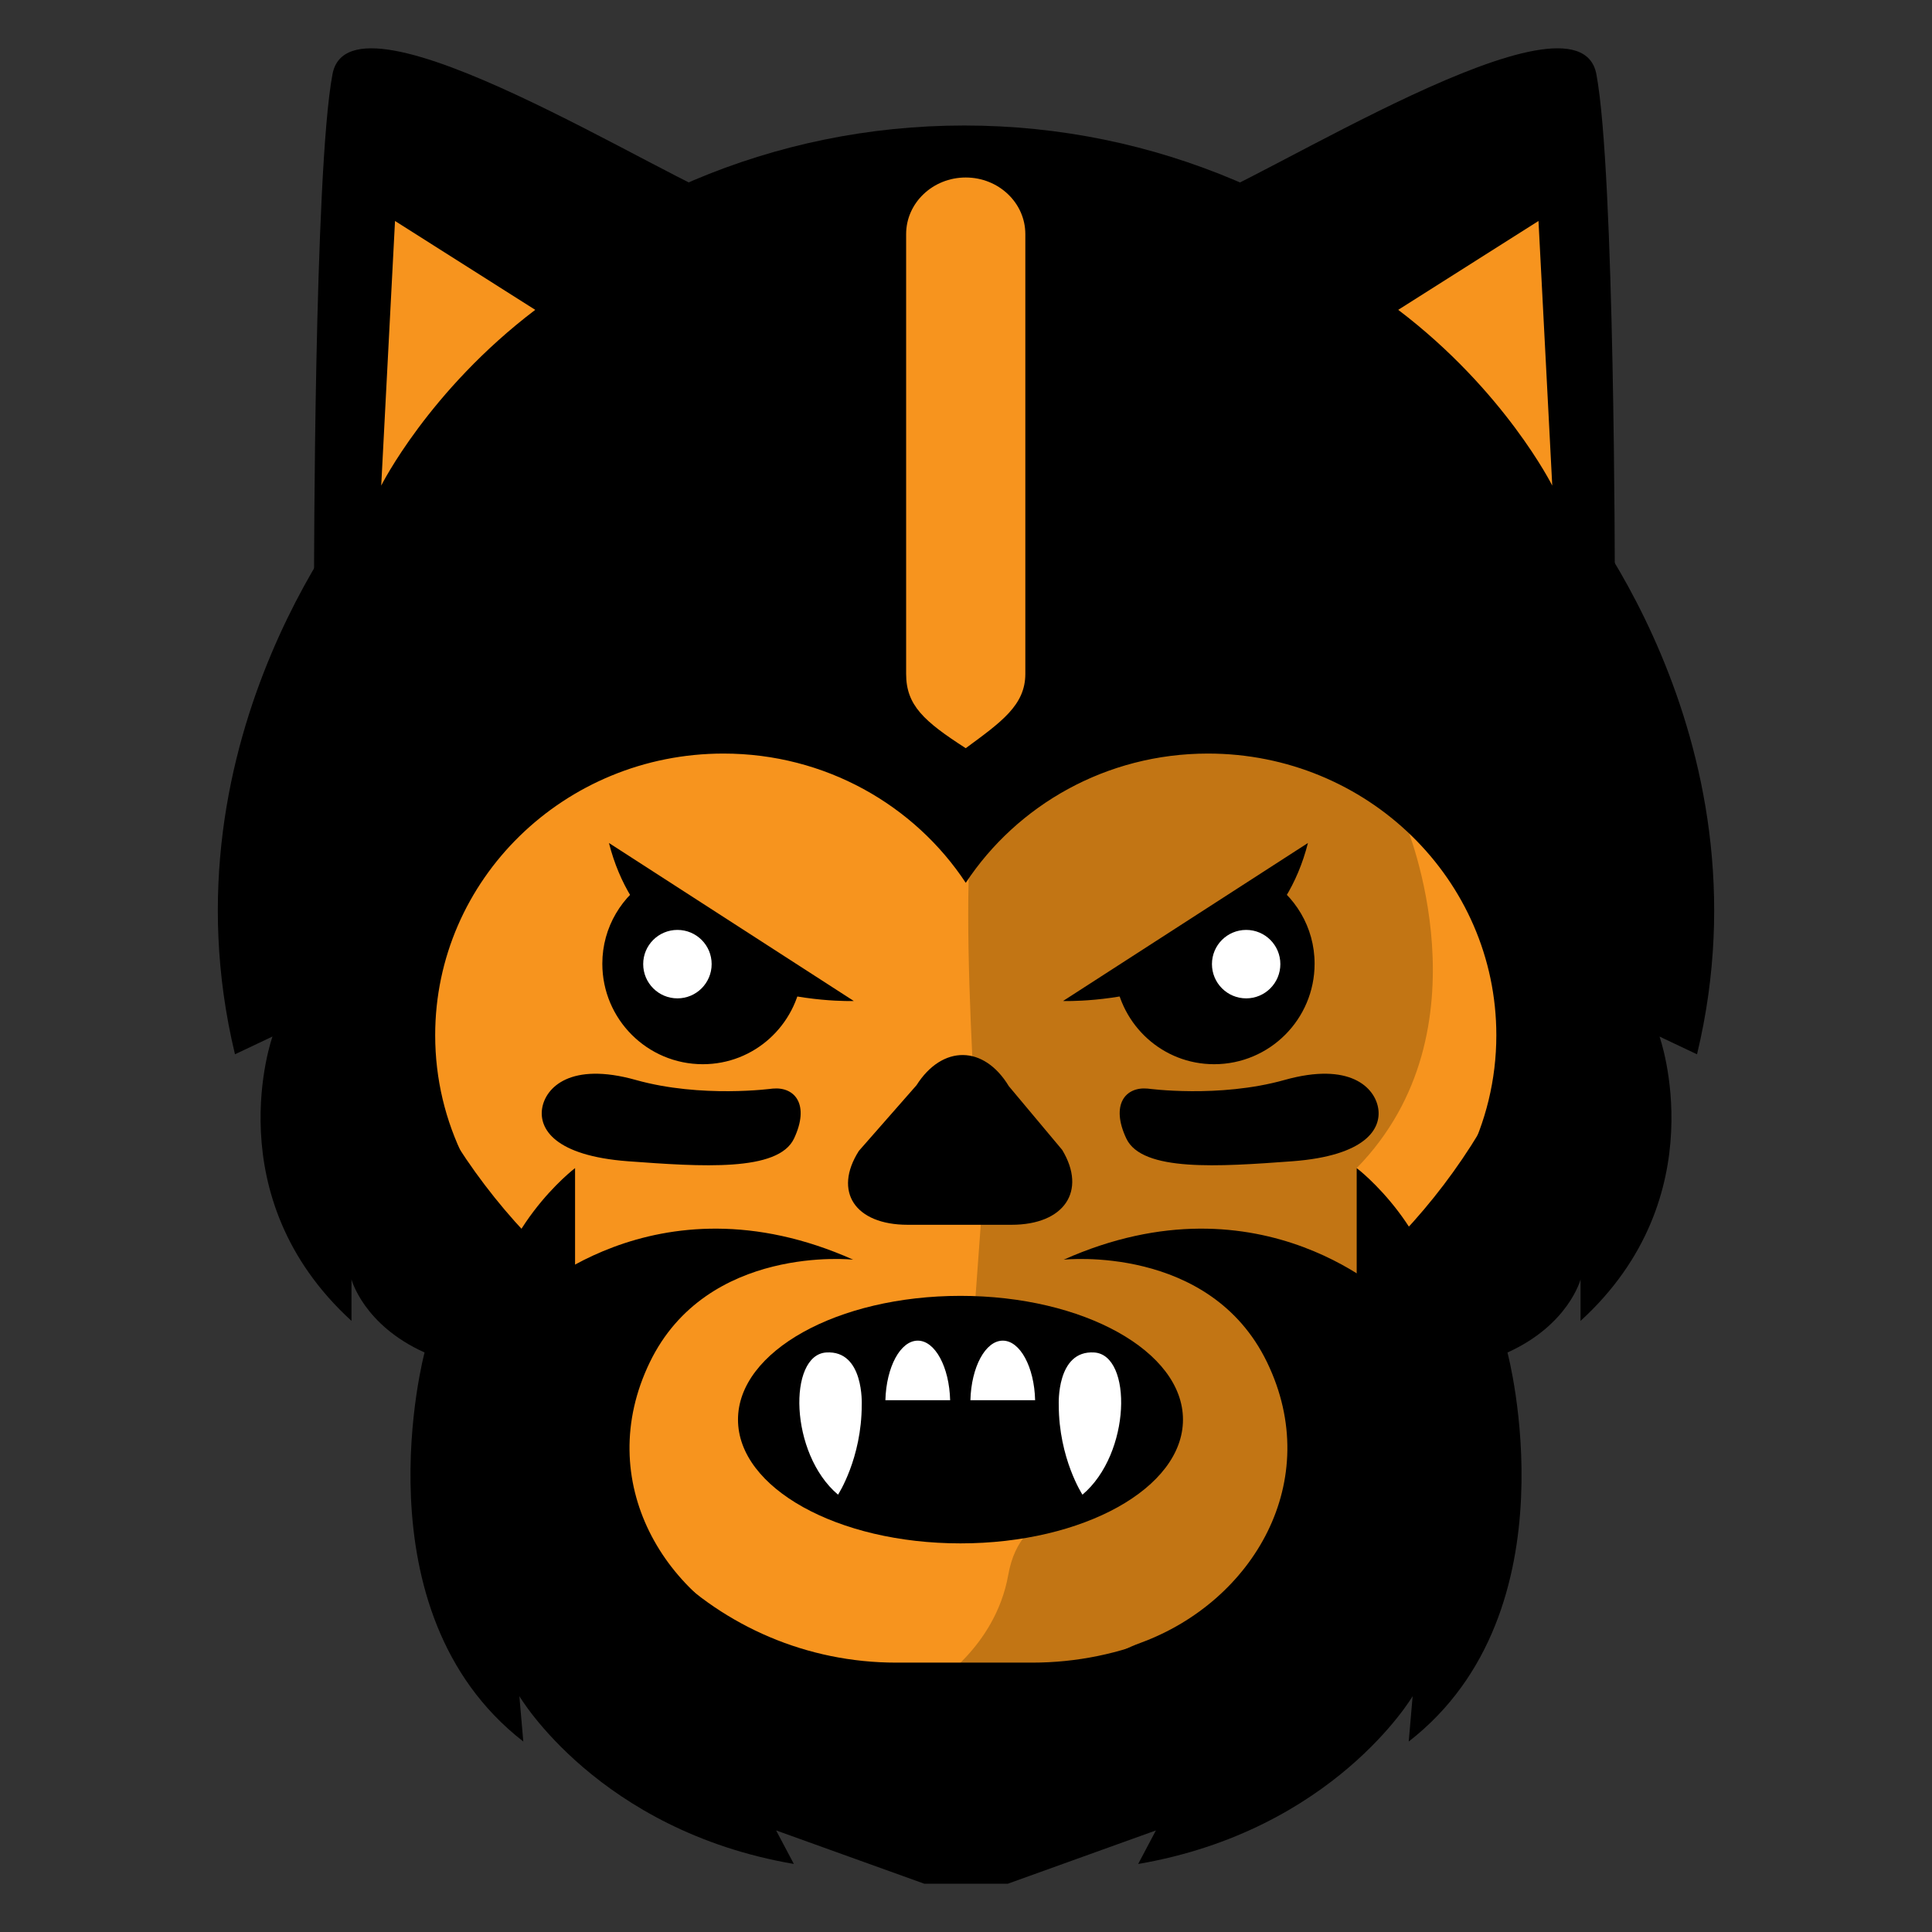 <svg enable-background="new 0 0 72 72" height="72" viewBox="0 0 72 72" width="72" xmlns="http://www.w3.org/2000/svg"><rect x="0" y="0" width="72" height="72" fill="#333333" stroke="none"/><path d="m58.387 18.39s7.727 8.979 4.856 20.901l-1.398-.662s2.135 5.961-2.943 10.597v-1.545s-.441 1.692-2.723 2.723c0 0 2.575 9.641-3.68 14.498l.146-1.691s-2.943 5.004-10.229 6.254l.661-1.25-5.517 1.985h-3.117l-5.52-1.986.662 1.25c-7.286-1.25-10.23-6.254-10.23-6.254l.147 1.691c-6.255-4.857-3.68-14.498-3.68-14.498-2.282-1.03-2.723-2.723-2.723-2.723v1.545c-5.077-4.636-2.944-10.597-2.944-10.597l-1.398.662c-2.871-11.921 4.857-20.9 4.857-20.9s7.507-11.775 22.005-11.775c14.499 0 22.768 11.775 22.768 11.775"/><path d="m33.403 63.727c-7.655 0-13.882-6.226-13.882-13.882v-1.464c-4.948-4.578-7.771-11.001-7.771-17.754 0-13.335 10.849-24.184 24.184-24.184s24.184 10.848 24.184 24.184c0 6.753-2.822 13.176-7.771 17.754v1.464c0 7.656-6.228 13.882-13.882 13.882z" fill="#f7941e"/><path d="m34.729 62.816s2.354-1.373 2.845-4.121 2.846-1.864 3.435-5.004c.589-3.141-2.158-4.416-2.158-4.416l-2.552-.196.294-4.023s-1.079-13.542-.098-15.308c.981-1.767 11.381-3.728 11.97-7.261.589-3.532 7.654-12.265 9.322-11.186 1.669 1.079.197 9.321.589 12.854.393 3.532-5.985 6.575-5.985 6.575s3.21 7.647-1.832 12.802c0 0 1.929 4.469 1.439 10.454-.489 5.985-10.007 11.382-17.269 8.83z" fill="#c27514"/><path d="m35.934 8.21c12.382 0 22.417 10.036 22.417 22.418 0 6.778-3.014 12.85-7.77 16.96v2.256c0 6.692-5.424 12.117-12.116 12.117h-5.063c-6.693 0-12.117-5.425-12.117-12.117v-2.256c-4.756-4.11-7.771-10.183-7.771-16.96.002-12.382 10.04-22.418 22.42-22.418m0-3.533c-14.308 0-25.951 11.642-25.951 25.951 0 6.984 2.814 13.638 7.771 18.508v.708c0 8.631 7.021 15.65 15.649 15.65h5.063c8.629 0 15.648-7.02 15.648-15.65v-.708c4.957-4.87 7.771-11.524 7.771-18.508-.001-14.309-11.641-25.951-25.951-25.951"/><path d="m44.086 52.905c0 2.548-3.713 4.612-8.292 4.612s-8.291-2.064-8.291-4.612c0-2.547 3.712-4.612 8.291-4.612s8.292 2.065 8.292 4.612"/><path d="m37.596 40.479c-.927-1.533-2.477-1.55-3.441-.035l-2.146 2.445c-.965 1.514-.148 2.755 1.817 2.755h3.871c1.964 0 2.814-1.255 1.888-2.79z"/><path d="m21.431 51.573v-8.042s-3.029 2.298-3.237 5.952c-.21 3.656 1.985 3.551 3.237 2.09"/><path d="m50.56 51.573v-8.042s3.029 2.298 3.238 5.952c.21 3.656-1.985 3.551-3.238 2.09"/><path d="m11.704 21.604s0-15.211.687-18.84c.688-3.631 12.658 4.122 15.013 4.807 0 0-5.396 3.238-8.634 6.281-3.238 3.042-6.574 10.402-6.574 10.402s-.492.489-.492-2.65"/><path d="m60.179 21.604s0-15.211-.687-18.84c-.687-3.632-12.658 4.121-15.013 4.806 0 0 5.396 3.238 8.635 6.281s6.573 10.402 6.573 10.402.492.49.492-2.649"/><g fill="#fff"><path d="m35.409 52.182c-.032-1.235-.559-2.22-1.206-2.22-.65 0-1.174.984-1.207 2.22z"/><path d="m38.576 52.182c-.03-1.235-.559-2.22-1.205-2.22-.648 0-1.174.984-1.207 2.22z"/><path d="m32.114 52.356s.098-2.046-1.325-1.953c-1.422.094-1.374 3.767.442 5.299 0 0 .883-1.349.883-3.346"/><path d="m39.457 52.356s-.097-2.046 1.324-1.953c1.424.094 1.375 3.767-.441 5.299 0 0-.883-1.349-.883-3.346"/></g><path d="m58.609 32.811c-.543-5.784-5.489-10.315-11.516-10.315-5.425 0-9.966 3.677-11.213 8.632-1.248-4.955-5.787-8.632-11.212-8.632-5.988 0-10.913 4.474-11.505 10.207 0 0-3.959-7.984 6.196-19.391 10.157-11.408 26.69-7.212 33.755.539 7.064 7.753 5.495 18.96 5.495 18.96"/><path d="m31.796 46.944s-5.446-.589-7.581 3.827.516 8.906 4.709 10.45c4.195 1.547-4.489 2.136-4.489 2.136l-5.446-3.386s-1.104-4.712-.883-6.551c.22-1.839 1.397-4.931 1.397-4.931s4.859-4.857 12.293-1.545"/><path d="m39.642 46.944s5.446-.589 7.579 3.827c2.136 4.416-.514 8.906-4.708 10.45-4.194 1.547 4.488 2.136 4.488 2.136l5.446-3.386s1.104-4.712.883-6.551c-.222-1.838-1.399-4.931-1.399-4.931s-4.858-4.857-12.289-1.545"/><path d="m51.687 46.812c2.481-1.925 4.077-4.896 4.077-8.232 0-5.798-4.812-10.497-10.745-10.497-3.791 0-7.114 1.921-9.028 4.817-1.912-2.896-5.238-4.817-9.028-4.817-5.934 0-10.745 4.698-10.745 10.497 0 3.282 1.541 6.208 3.953 8.136v2.561s-9.84-4.121-8.368-19.822c1.472-15.7 29.438-16.386 40.134-9.321 10.695 7.065 8.046 13.247 8.046 15.602s-4.906 11.187-7.359 12.265c-2.454 1.078-.937-1.189-.937-1.189"/><path d="m24.278 32.711c-1.093.655-1.831 1.837-1.831 3.203 0 2.069 1.677 3.746 3.745 3.746 1.919 0 3.48-1.448 3.701-3.306z"/><path d="m22.694 31.416 9.125 5.888s-7.555.295-9.125-5.888"/><path d="m47.161 32.711c1.092.655 1.83 1.837 1.83 3.203 0 2.069-1.676 3.746-3.744 3.746-1.918 0-3.479-1.448-3.699-3.306z"/><path d="m48.743 31.416-9.126 5.888s7.558.295 9.126-5.888"/><path d="m26.521 35.929c0 .705-.57 1.277-1.275 1.277s-1.276-.572-1.276-1.277.571-1.274 1.276-1.274 1.275.569 1.275 1.274" fill="#fff"/><path d="m14.207 18.096s1.766-3.533 5.74-6.549l-5.226-3.312z" fill="#f7941e"/><path d="m57.848 18.096s-1.766-3.533-5.74-6.549l5.227-3.312z" fill="#f7941e"/><path d="m28.792 40.569s-2.652.364-5.094-.321c-2.44-.686-3.366.283-3.493 1.051-.127.766.463 1.772 3.199 1.978 2.737.201 5.599.402 6.188-.849s.043-1.938-.8-1.859z"/><path d="m42.774 40.569s2.651.364 5.094-.321c2.441-.686 3.365.283 3.493 1.051.128.766-.463 1.772-3.199 1.978-2.736.201-5.599.402-6.188-.849-.59-1.251-.042-1.938.8-1.859z"/><path d="m35.99 27.883c-1.561-1.005-2.221-1.601-2.221-2.767v-16.393c0-1.163.996-2.108 2.221-2.108 1.227 0 2.221.945 2.221 2.108v16.393c0 1.166-.902 1.796-2.221 2.767z" fill="#f7941e"/><path d="m47.715 35.929c0 .705-.569 1.277-1.273 1.277-.706 0-1.276-.572-1.276-1.277s.57-1.274 1.276-1.274c.704 0 1.273.569 1.273 1.274" fill="#fff"/></svg>